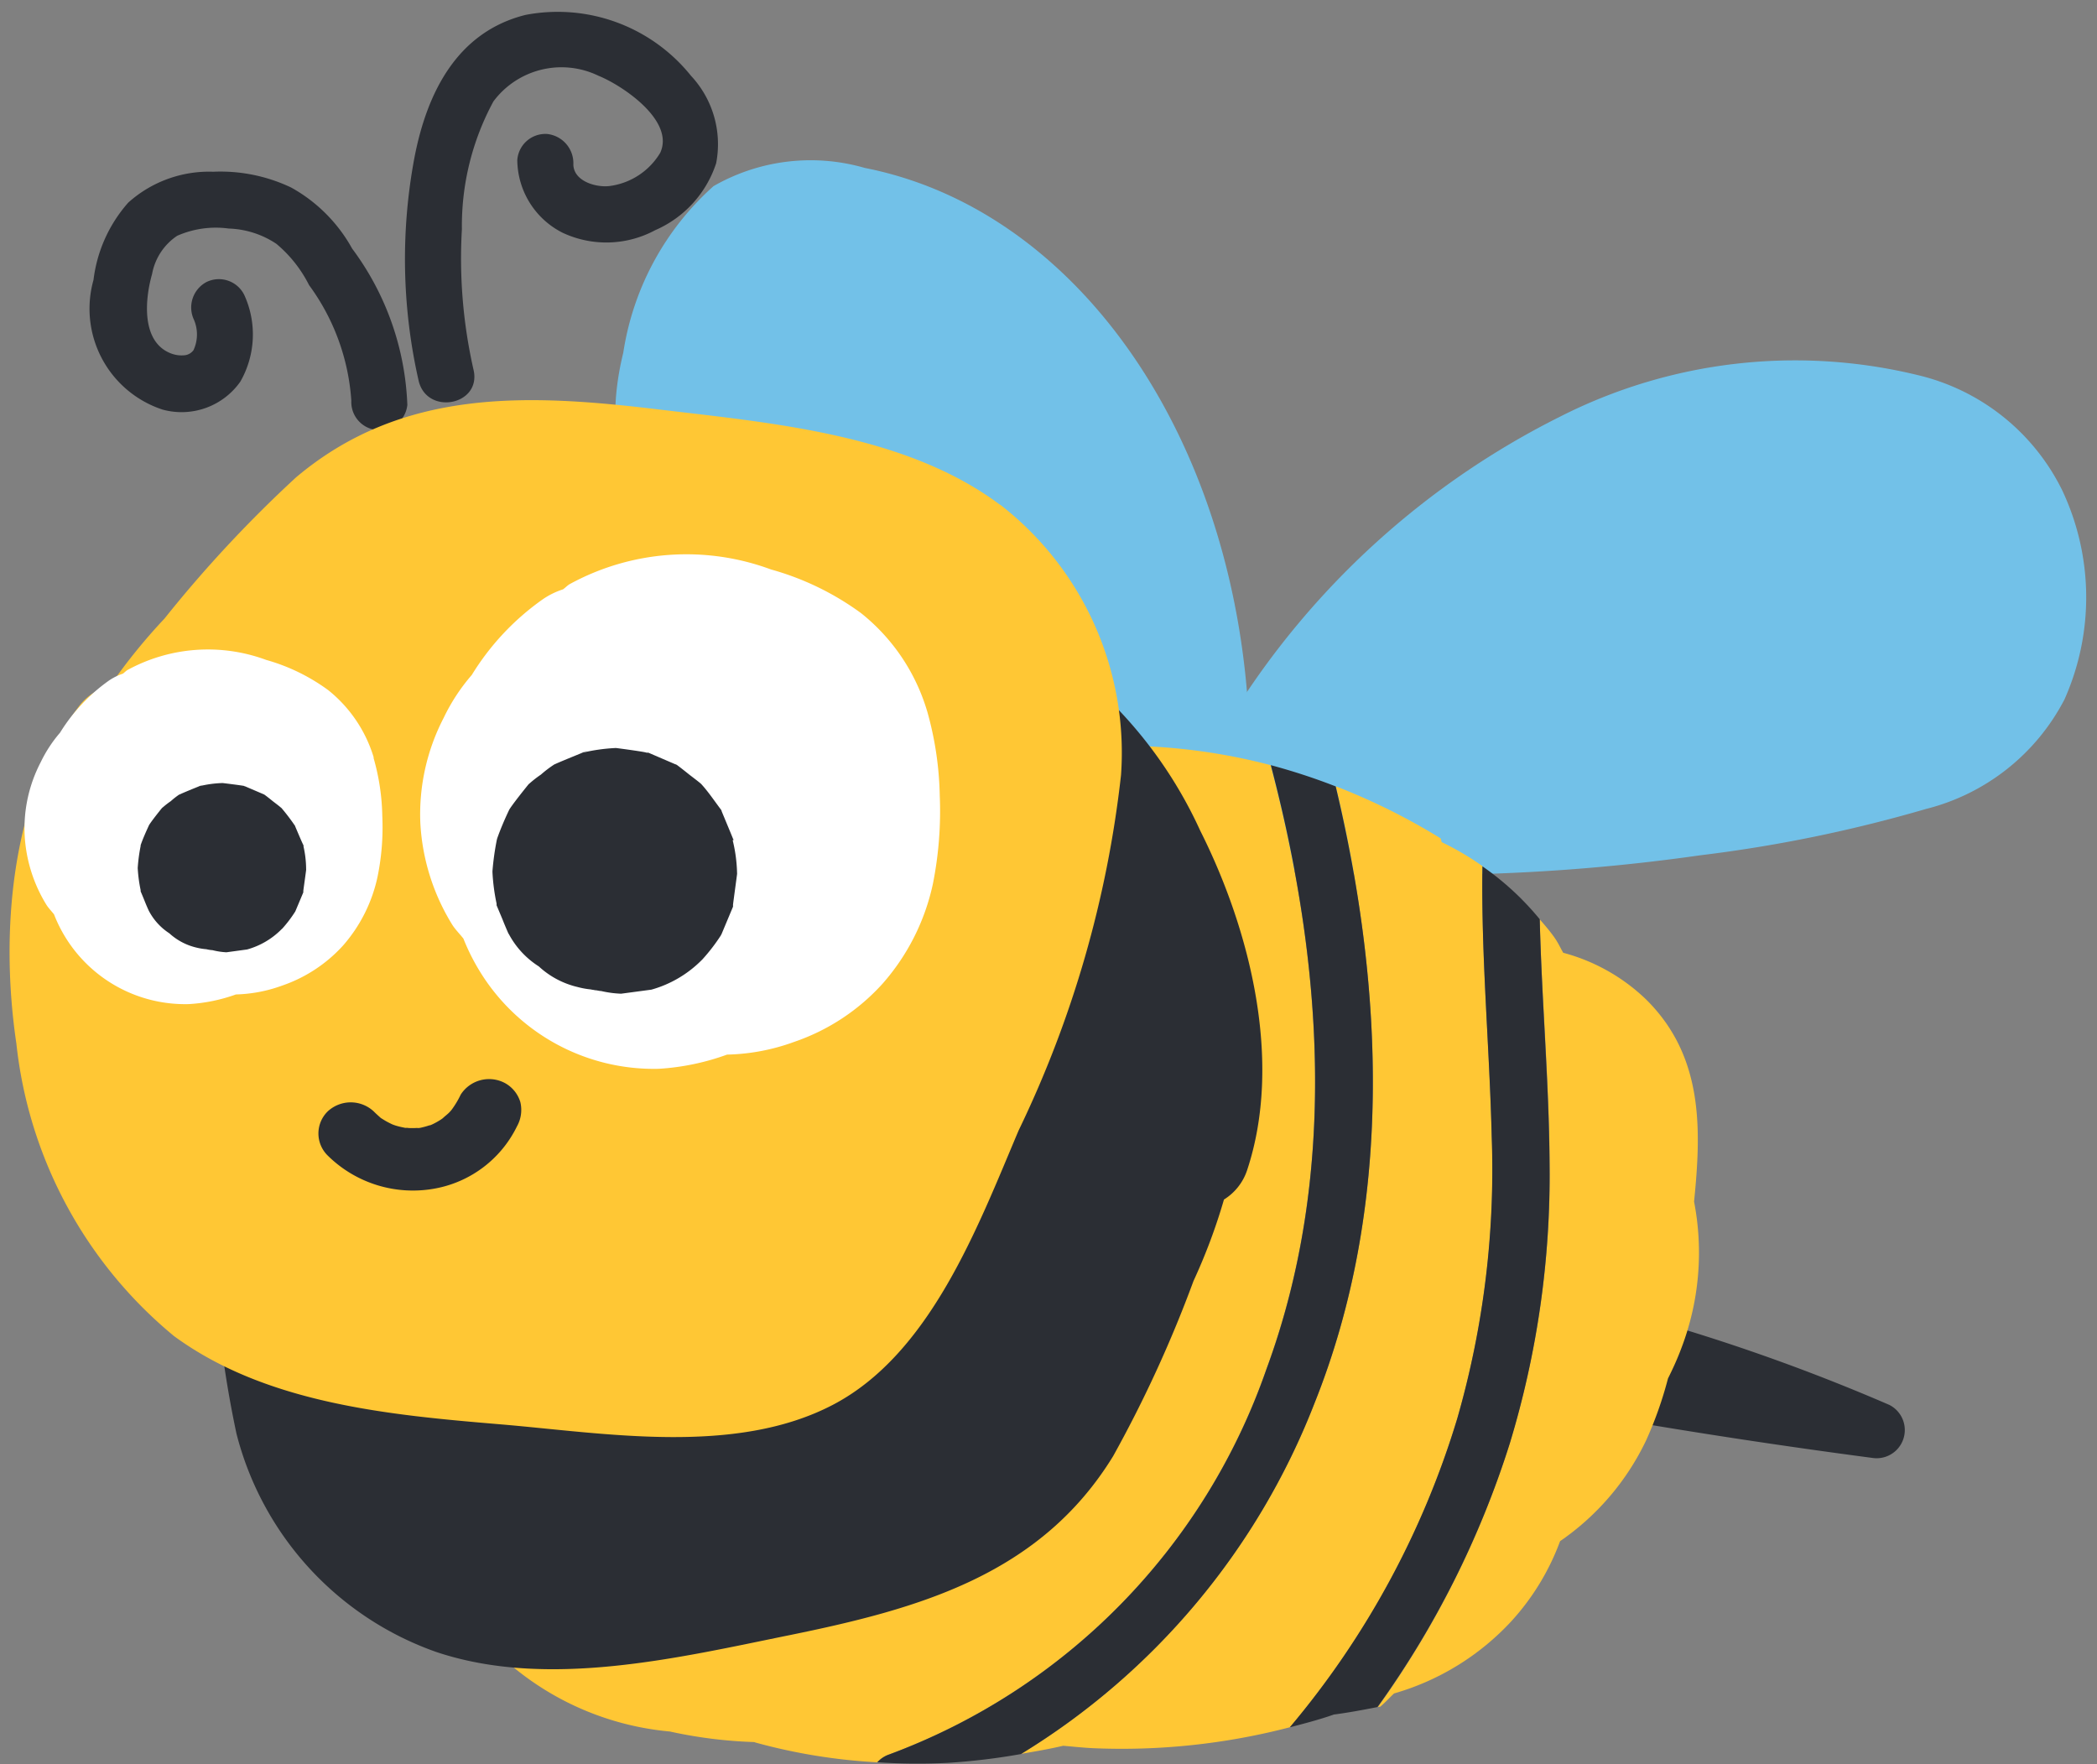 <svg xmlns="http://www.w3.org/2000/svg" xmlns:xlink="http://www.w3.org/1999/xlink" width="47.547" height="40" viewBox="0 0 47.547 40">
  <rect x="0" y="0" width="47.547" height="40" fill="#808080" stroke="none"/>
  <defs>
    <clipPath id="clip-path">
      <path id="Caminho_4105" data-name="Caminho 4105" d="M52.022-102.983H99.569v-40H52.022Z" transform="translate(0 0)" fill="none"/>
    </clipPath>
  </defs>
  <g id="alfabeto_ing_b_fim" transform="translate(-52.022 142.983)" clip-path="url(#clip-path)">
    <g id="Grupo_2877" data-name="Grupo 2877" transform="translate(87.892 -113.199)">
      <path id="Caminho_4084" data-name="Caminho 4084" d="M3.786,1.124A44.2,44.2,0,0,0-2.04-.925.655.655,0,0,0-2.789-.4a.553.553,0,0,0,.07.362.638.638,0,0,0-.007.224.628.628,0,0,0,.072,1.22q3.021.523,6.062.924a.639.639,0,0,0,.377-1.207" transform="translate(3.172 0.942)" fill="#2b2e34"/>
    </g>
    <g id="Grupo_2878" data-name="Grupo 2878" transform="translate(79.437 -134.835)">
      <path id="Caminho_4085" data-name="Caminho 4085" d="M10.515,1.594A4.908,4.908,0,0,0,7.273-.975,11.763,11.763,0,0,0-.862-.03,18.513,18.513,0,0,0-8.617,7.278a1.2,1.2,0,0,0,0,1.3c-.268.614-.145,1.516.524,1.58A44.312,44.312,0,0,0,2.319,9.911,32.005,32.005,0,0,0,7.444,8.86a4.877,4.877,0,0,0,3.142-2.483,5.686,5.686,0,0,0-.07-4.783" transform="translate(8.808 1.335)" fill="#72c1e8"/>
    </g>
    <g id="Grupo_2879" data-name="Grupo 2879" transform="translate(65.972 -139.331)">
      <path id="Caminho_4086" data-name="Caminho 4086" d="M7.818,6.895C7.493.46,3.924-4.671-.889-5.619a4.423,4.423,0,0,0-3.431.412A6.341,6.341,0,0,0-6.367-1.429c-.8,3.253,1.18,5.074,3.124,6.141A43.173,43.173,0,0,0,5.616,8.336.643.643,0,0,0,6.4,7.871c.45.568,1.472.125,1.417-.976" transform="translate(6.549 5.775)" fill="#72c1e8"/>
    </g>
    <g id="Grupo_2880" data-name="Grupo 2880" transform="translate(75.172 -125.156)">
      <path id="Caminho_4087" data-name="Caminho 4087" d="M5.809,4.335c-.05-2.053-.244-4.1-.211-6.154a6.388,6.388,0,0,0-.928-.546c0-.029-.015-.057-.02-.083a14.481,14.481,0,0,0-2.38-1.182c1.1,4.611,1.3,9.55-.487,14a16.194,16.194,0,0,1-6.649,7.939c.32-.055.643-.11.957-.184.226.02.452.044.678.055a15.114,15.114,0,0,0,4.467-.476,19.683,19.683,0,0,0,3.793-7.011,20.367,20.367,0,0,0,.781-6.36" transform="translate(4.866 3.631)" fill="#ffc734"/>
    </g>
    <g id="Grupo_2881" data-name="Grupo 2881" transform="translate(58.543 -126.71)">
      <path id="Caminho_4088" data-name="Caminho 4088" d="M7.423,12.792a14.324,14.324,0,0,0,8.549-8.731c1.63-4.412,1.281-9.221.1-13.7a13.433,13.433,0,0,0-4.767-.373c-.09.009-.173.029-.261.039a8.186,8.186,0,0,0-5.627-.443A8.939,8.939,0,0,0-.819-7.757a9,9,0,0,0-3.8,3.282,9.387,9.387,0,0,0-1.564,5.8,9.27,9.27,0,0,0-.033.941,8.579,8.579,0,0,0,1.18,4.14A8.065,8.065,0,0,0-3.092,8.589,11.717,11.717,0,0,0-1.44,10.513a6.509,6.509,0,0,0,3.89,1.759,10.41,10.41,0,0,0,1.906.239c.013,0,.024.009.035.011a12.965,12.965,0,0,0,2.762.448.632.632,0,0,1,.27-.178" transform="translate(6.218 10.715)" fill="#ffc734"/>
    </g>
    <g id="Grupo_2882" data-name="Grupo 2882" transform="translate(83.263 -122.139)">
      <path id="Caminho_4089" data-name="Caminho 4089" d="M3.9,3.484C4.064,1.849,4.119.2,2.822-1.091A4.3,4.3,0,0,0,.933-2.159C.87-2.269.819-2.381.747-2.486.642-2.639.521-2.778.4-2.918.449-1.064.617.787.626,2.646a20.845,20.845,0,0,1-.908,6.32A21.036,21.036,0,0,1-3.27,14.944a.475.475,0,0,1,.055-.009c.11-.094.206-.2.312-.3A5.8,5.8,0,0,0-.238,12.992a5.52,5.52,0,0,0,1.1-1.81,5.8,5.8,0,0,0,1.953-2.29,8.693,8.693,0,0,0,.494-1.4c.11-.219.213-.445.3-.678A6.068,6.068,0,0,0,3.9,3.484" transform="translate(3.27 2.918)" fill="#ffc734"/>
    </g>
    <g id="Grupo_2883" data-name="Grupo 2883" transform="translate(71.914 -125.636)">
      <path id="Caminho_4090" data-name="Caminho 4090" d="M5.391,7.882c1.786-4.451,1.588-9.392.487-14A14.057,14.057,0,0,0,4.406-6.6c1.18,4.482,1.527,9.291-.1,13.7a14.328,14.328,0,0,1-8.552,8.731.646.646,0,0,0-.27.178,14.309,14.309,0,0,0,1.593.013,14.751,14.751,0,0,0,1.665-.2A16.185,16.185,0,0,0,5.391,7.882" transform="translate(4.516 6.602)" fill="#2b2e34"/>
    </g>
    <g id="Grupo_2884" data-name="Grupo 2884" transform="translate(81.272 -123.342)">
      <path id="Caminho_4091" data-name="Caminho 4091" d="M3.2,3.683c-.011-1.858-.178-3.71-.222-5.566a6.37,6.37,0,0,0-1.3-1.2c-.031,2.051.162,4.1.211,6.151a20.436,20.436,0,0,1-.779,6.362,19.731,19.731,0,0,1-3.8,7.009c.338-.088.676-.176,1-.29.336-.044.66-.105.987-.169A21.082,21.082,0,0,0,2.3,10,20.923,20.923,0,0,0,3.2,3.683" transform="translate(2.684 3.085)" fill="#2b2e34"/>
    </g>
    <g id="Grupo_2885" data-name="Grupo 2885" transform="translate(56.859 -129.688)">
      <path id="Caminho_4092" data-name="Caminho 4092" d="M2.75,13.148c2.529.849,5.5.129,8.018-.382,2.916-.595,5.675-1.36,7.33-4.056a28.42,28.42,0,0,0,1.823-3.973,13.1,13.1,0,0,0,.691-1.847,1.242,1.242,0,0,0,.524-.663c.816-2.455.075-5.441-1.062-7.7A9.968,9.968,0,0,0,14.59-10.64c-2.481-.8-5.213-.156-7.65.43-2.314.557-5.263.992-7.007,2.784S-1.921-2.564-2.112-.188a24.844,24.844,0,0,0,.333,8.383A7.11,7.11,0,0,0,2.75,13.148" transform="translate(2.303 11.013)" fill="#2b2e34"/>
    </g>
    <g id="Grupo_2886" data-name="Grupo 2886" transform="translate(54.092 -139.091)">
      <path id="Caminho_4093" data-name="Caminho 4093" d="M3.218.949A3.538,3.538,0,0,0,1.836-.435,3.731,3.731,0,0,0,.068-.793a2.741,2.741,0,0,0-1.926.7A3.231,3.231,0,0,0-2.646,1.66,2.407,2.407,0,0,0-1.08,4.6,1.629,1.629,0,0,0,.684,3.965,2.152,2.152,0,0,0,.772,2a.641.641,0,0,0-.853-.294.653.653,0,0,0-.287.858.846.846,0,0,1-.011.689.288.288,0,0,1-.191.114A.672.672,0,0,1-.906,3.32c-.66-.27-.575-1.222-.412-1.792A1.328,1.328,0,0,1-.748.659,2.172,2.172,0,0,1,.421.495,2.062,2.062,0,0,1,1.5.841a2.942,2.942,0,0,1,.742.937A4.982,4.982,0,0,1,3.2,4.4a.637.637,0,0,0,1.27.094A6.324,6.324,0,0,0,3.218.949" transform="translate(2.696 0.795)" fill="#2b2e34"/>
    </g>
    <g id="Grupo_2887" data-name="Grupo 2887" transform="translate(61.204 -142.735)">
      <path id="Caminho_4094" data-name="Caminho 4094" d="M3.529.8A3.874,3.874,0,0,0-.222-.58C-1.771-.194-2.453,1.177-2.738,2.64a12.432,12.432,0,0,0,.09,5.066c.18.805,1.43.57,1.248-.235a11.39,11.39,0,0,1-.265-3.19,5.924,5.924,0,0,1,.715-2.9A1.925,1.925,0,0,1,1.432.8c.537.217,1.735,1.014,1.4,1.746A1.574,1.574,0,0,1,1.682,3.3c-.3.037-.81-.105-.82-.487A.666.666,0,0,0,.269,2.12a.638.638,0,0,0-.678.592A1.865,1.865,0,0,0,.62,4.36,2.337,2.337,0,0,0,2.72,4.3,2.5,2.5,0,0,0,4.1,2.783,2.27,2.27,0,0,0,3.529.8" transform="translate(2.956 0.67)" fill="#2b2e34"/>
    </g>
    <g id="Grupo_2888" data-name="Grupo 2888" transform="translate(52.239 -133.909)">
      <path id="Caminho_4095" data-name="Caminho 4095" d="M12.221,1.291C10.087-.31,7.042-.565,4.49-.87c-2.953-.355-5.816-.5-8.233,1.54a28.775,28.775,0,0,0-2.981,3.2A13.114,13.114,0,0,0-7.962,5.4a1.232,1.232,0,0,0-.706.465c-1.549,2.073-1.786,5.14-1.415,7.639A9.973,9.973,0,0,0-6.507,20.14c2.1,1.538,4.9,1.79,7.4,2,2.374.2,5.309.715,7.527-.437s3.291-4.03,4.221-6.224a24.853,24.853,0,0,0,2.323-8.062,7.112,7.112,0,0,0-2.738-6.127" transform="translate(10.237 1.081)" fill="#ffc734"/>
    </g>
    <g id="Grupo_2889" data-name="Grupo 2889" transform="translate(61.542 -130.405)">
      <path id="Caminho_4096" data-name="Caminho 4096" d="M6.259,1.931a4.461,4.461,0,0,0-1.5-2.225,6.314,6.314,0,0,0-2.04-.989A5.516,5.516,0,0,0-1.847-.95c-.055.033-.1.083-.151.118A1.756,1.756,0,0,0-2.466-.6a5.822,5.822,0,0,0-1.6,1.709,4.337,4.337,0,0,0-.638.974,4.751,4.751,0,0,0-.529,2.369A4.876,4.876,0,0,0-4.5,6.786c.072.107.165.2.244.3a4.779,4.779,0,0,0,.358.72A4.629,4.629,0,0,0,.171,10.039a5.505,5.505,0,0,0,1.551-.322,4.706,4.706,0,0,0,1.518-.287A4.783,4.783,0,0,0,5.248,8.109,5.014,5.014,0,0,0,6.389,5.847a8.393,8.393,0,0,0,.156-2,7.518,7.518,0,0,0-.285-1.915" transform="translate(5.243 1.617)" fill="#fff"/>
    </g>
    <g id="Grupo_2890" data-name="Grupo 2890" transform="translate(65.204 -125.965)">
      <path id="Caminho_4097" data-name="Caminho 4097" d="M0,.028A.084.084,0,0,1,.022.022a.008.008,0,0,1,.007,0C.156-.031.2-.048,0,.028" transform="translate(0 0.024)" fill="#2b2e34"/>
    </g>
    <g id="Grupo_2891" data-name="Grupo 2891" transform="translate(63.193 -126.023)">
      <path id="Caminho_4098" data-name="Caminho 4098" d="M2.971,1.137c0-.009,0-.018-.007-.024A.107.107,0,0,1,2.958,1.1C2.936,1.041,2.721.529,2.7.475c0,0,0-.007,0-.009A.349.349,0,0,0,2.666.417C2.53.235,2.4.042,2.247-.127l-.02-.02c-.086-.072-.237-.184-.27-.211S1.78-.5,1.688-.568L1.664-.581a.008.008,0,0,0-.007,0L1.041-.846a0,0,0,0,1,0,0l-.015,0-.013,0H1C.962-.866.352-.947.313-.951a.124.124,0,0,0-.029,0,4.123,4.123,0,0,0-.715.1L.255-.947a4.757,4.757,0,0,0-.706.1c-.18.075-.535.217-.652.274l-.009.007a2.529,2.529,0,0,0-.283.217,2.569,2.569,0,0,0-.279.219.125.125,0,0,0-.015.018c.151-.186-.3.362-.417.546a.239.239,0,0,0-.013.024c-.1.211-.191.423-.268.641l-.007.026a6.023,6.023,0,0,0-.1.715v.024a4.523,4.523,0,0,0,.094.715.079.079,0,0,0,0,.024s0,.009,0,.013l.132.314c.042.107.086.211.132.316a.148.148,0,0,0,.015.024A1.958,1.958,0,0,0-1.443,4a1.949,1.949,0,0,0,.878.467,1.815,1.815,0,0,0,.3.055c.031.009.064.009.094.018.046,0,.094.018.14.018a2.407,2.407,0,0,0,.454.061l.687-.092a2.592,2.592,0,0,0,1.141-.671.132.132,0,0,0,.018-.018,4.2,4.2,0,0,0,.419-.546c0-.007.007-.015.011-.022l.261-.623v0a.008.008,0,0,0,0-.007.031.031,0,0,0,0-.013.028.028,0,0,0,0-.013.008.008,0,0,0,0-.007c0-.022.09-.671.092-.7a.107.107,0,0,0,0-.026,3.407,3.407,0,0,0-.1-.744" transform="translate(2.489 0.952)" fill="#2b2e34"/>
    </g>
    <g id="Grupo_2892" data-name="Grupo 2892" transform="translate(52.569 -128.25)">
      <path id="Caminho_4099" data-name="Caminho 4099" d="M4.314,1.331A3.1,3.1,0,0,0,3.281-.2,4.382,4.382,0,0,0,1.875-.885a3.805,3.805,0,0,0-3.148.23c-.037.024-.068.057-.1.081a1.265,1.265,0,0,0-.322.16A4.062,4.062,0,0,0-2.8.765a3.049,3.049,0,0,0-.439.671,3.25,3.25,0,0,0-.364,1.632,3.342,3.342,0,0,0,.5,1.608c.05.075.112.138.167.208a3.16,3.16,0,0,0,.246.5A3.188,3.188,0,0,0,.117,6.919,3.8,3.8,0,0,0,1.188,6.7a3.3,3.3,0,0,0,1.046-.2,3.315,3.315,0,0,0,1.384-.91A3.461,3.461,0,0,0,4.4,4.029a5.593,5.593,0,0,0,.107-1.378,5.061,5.061,0,0,0-.2-1.321" transform="translate(3.614 1.115)" fill="#fff"/>
    </g>
    <g id="Grupo_2893" data-name="Grupo 2893" transform="translate(56.527 -125.189)">
      <path id="Caminho_4100" data-name="Caminho 4100" d="M0,.02a.041.041,0,0,1,.015,0s0,0,0,0C.107-.022.136-.033,0,.02" transform="translate(0 0.017)" fill="#2b2e34"/>
    </g>
    <g id="Grupo_2894" data-name="Grupo 2894" transform="translate(55.139 -125.229)">
      <path id="Caminho_4101" data-name="Caminho 4101" d="M2.049.784c0-.007,0-.011,0-.018s0-.007,0-.009C2.024.718,1.877.365,1.86.327c0,0,0,0,0-.007L1.838.288a4.719,4.719,0,0,0-.287-.375A.1.1,0,0,0,1.535-.1c-.057-.05-.162-.127-.184-.145s-.123-.1-.186-.145A.122.122,0,0,0,1.147-.4a.007.007,0,0,1,0,0L.719-.583s0,0,0,0l-.011,0A.013.013,0,0,0,.7-.59s0,0,0,0C.664-.6.243-.653.217-.655a.06.06,0,0,0-.02,0A2.5,2.5,0,0,0-.3-.587L.177-.653A3.294,3.294,0,0,0-.31-.585c-.125.05-.369.149-.45.189l-.007,0a1.721,1.721,0,0,0-.193.151,1.933,1.933,0,0,0-.193.151l-.011.013c.1-.129-.208.248-.287.375a.13.13,0,0,0-.009.018c-.066.145-.132.29-.184.441a.052.052,0,0,0,0,.018,3.755,3.755,0,0,0-.066.494.037.037,0,0,0,0,.015,3.3,3.3,0,0,0,.066.494.052.052,0,0,0,0,.018s0,0,0,.009c.031.072.061.145.09.217s.059.145.092.215a.13.13,0,0,0,.009.018,1.356,1.356,0,0,0,.459.5,1.375,1.375,0,0,0,.605.322,1.437,1.437,0,0,0,.208.037c.022,0,.046.007.066.011a.761.761,0,0,0,.1.013A1.637,1.637,0,0,0,.3,3.182L.77,3.118a1.758,1.758,0,0,0,.785-.463.058.058,0,0,0,.013-.011,2.808,2.808,0,0,0,.287-.377.055.055,0,0,0,.009-.015l.18-.428v0a.008.008,0,0,1,0,0s0-.007,0-.011a.008.008,0,0,0,0-.007V1.793c0-.013.064-.461.064-.478a.061.061,0,0,0,0-.02A2.368,2.368,0,0,0,2.049.784" transform="translate(1.716 0.656)" fill="#2b2e34"/>
    </g>
    <g id="Grupo_2895" data-name="Grupo 2895" transform="translate(61.53 -117.408)">
      <path id="Caminho_4102" data-name="Caminho 4102" d="M0,0A.013.013,0,0,0,0,0H0S0,0,0,0" transform="translate(0.004)" fill="#2b2e34"/>
    </g>
    <g id="Grupo_2896" data-name="Grupo 2896" transform="translate(61.202 -117.411)">
      <path id="Caminho_4103" data-name="Caminho 4103" d="M0,0H0C.064.013.123,0,0,0" transform="translate(0 0)" fill="#2b2e34"/>
    </g>
    <g id="Grupo_2897" data-name="Grupo 2897" transform="translate(59.241 -118.507)">
      <path id="Caminho_4104" data-name="Caminho 4104" d="M2.492.279a.735.735,0,0,0-.34-.426A.764.764,0,0,0,1.14.11a2.058,2.058,0,0,1-.2.336C.923.469.9.494.877.518.831.564.78.6.732.647.712.66.693.676.673.687a1.634,1.634,0,0,1-.182.1C.44.809.432.812.445.805l-.011,0C.361.831.287.849.212.866a.136.136,0,0,1,.057,0,.131.131,0,0,0-.064,0C.162.877.175.873.2.866a.242.242,0,0,1-.053,0,1.687,1.687,0,0,1-.211,0C-.091.869-.124.862-.154.862h.029C-.194.849-.262.834-.328.814-.358.805-.387.794-.415.783-.479.752-.54.722-.6.684L-.67.641C-.725.592-.779.544-.832.491a.766.766,0,0,0-1.044,0,.7.7,0,0,0,0,1,2.749,2.749,0,0,0,2.435.748A2.586,2.586,0,0,0,2.417.827.761.761,0,0,0,2.492.279" transform="translate(2.087 0.233)" fill="#2b2e34"/>
    </g>
  </g>
</svg>
